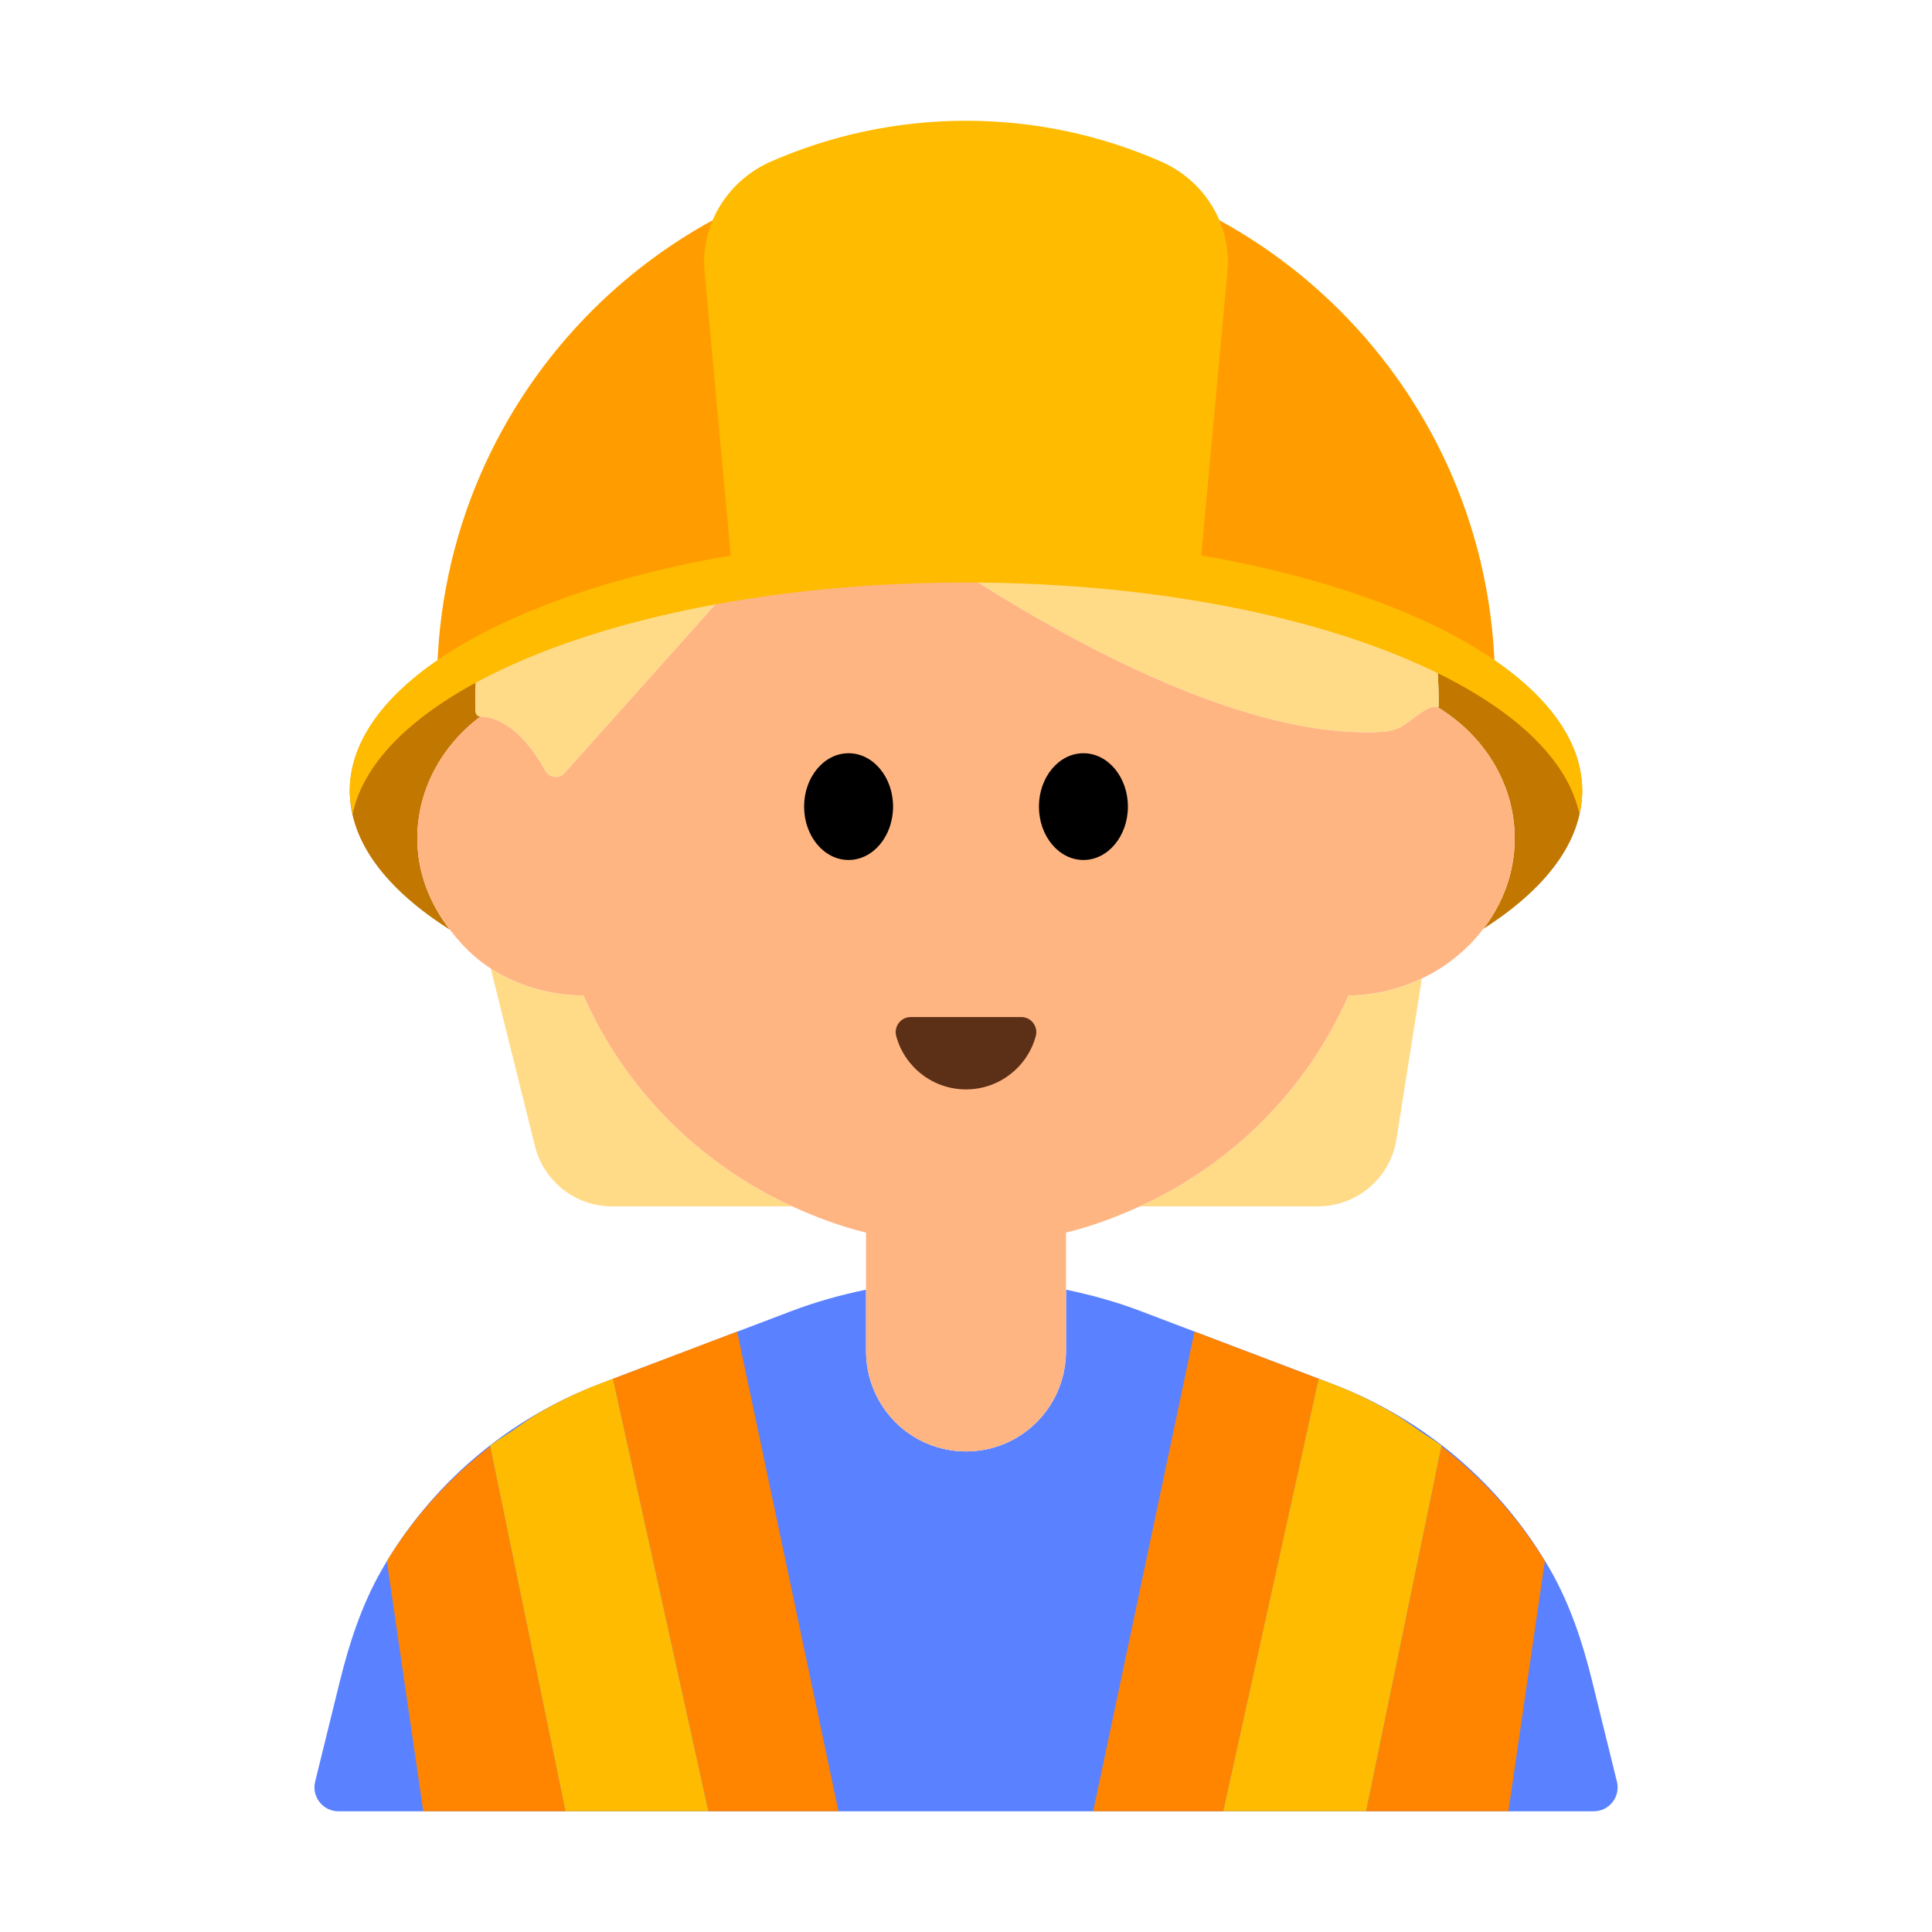 <?xml version="1.0" encoding="UTF-8"?><svg id="Layer_1" xmlns="http://www.w3.org/2000/svg" viewBox="0 0 40 40"><g><path d="M33.476,36.886l-.509-2.068c-.198-.804-.459-1.599-.871-2.318-1.005-1.751-2.591-3.118-4.507-3.846l-3.981-1.512c-.502-.191-1.017-.332-1.537-.441v1.269c0,1.15-.92,2.08-2.07,2.08s-2.07-.93-2.07-2.08v-1.269c-.52,.108-1.035,.25-1.538,.441l-3.981,1.512c-1.916,.728-3.502,2.095-4.507,3.846-.412,.719-.673,1.514-.871,2.318l-.509,2.068c-.077,.312,.16,.615,.482,.615h25.988c.322,0,.559-.302,.482-.615Z" style="fill:#5a81ff;"/><g><path d="M9.946,14.835c-.055-.001-.098-.049-.1-.104-.016-.517,.021-1.046,.086-1.58-1.679,.892-2.689,2.009-2.689,3.226,0,1.06,.765,2.044,2.07,2.87-.411-.534-.673-1.177-.673-1.887,0-1.021,.515-1.929,1.306-2.525Z" style="fill:#c27700;"/><path d="M32.757,16.377c0-1.315-1.175-2.514-3.106-3.437,.086,.554,.143,1.118,.134,1.698-.008-.002-.016,.003-.024,.002,.957,.579,1.599,1.579,1.599,2.721,0,.701-.244,1.342-.648,1.869,1.288-.822,2.044-1.8,2.044-2.853Z" style="fill:#c27700;"/></g><g><g><path d="M12.08,20.61c-.711-.004-1.371-.209-1.92-.559l.916,3.679c.182,.732,.84,1.246,1.594,1.246h3.73c-1.922-.878-3.468-2.428-4.321-4.366Z" style="fill:#ffdb87;"/><path d="M23.599,24.976h3.69c.808,0,1.496-.588,1.623-1.386l.526-3.331c-.459,.216-.97,.349-1.517,.352-.853,1.937-2.399,3.488-4.321,4.366Z" style="fill:#ffdb87;"/><path d="M9.946,14.835l.001,.001c.221,.002,.787,.115,1.339,1.117,.083,.151,.286,.185,.4,.056l5.47-6.12s6.929,5.565,11.502,5.261c.101-.007,.217-.042,.332-.091,.295-.166,.544-.462,.771-.42,.008,.001,.016-.004,.024-.002,.009-.579-.048-1.143-.134-1.698-.839-5.384-5.951-9.411-11.754-8.324-3.997,.748-7.196,3.984-7.898,7.989-.032,.184-.045,.364-.067,.546-.065,.534-.102,1.063-.086,1.58,.002,.055,.045,.102,.1,.104Z" style="fill:#ffdb87;"/></g><path d="M29.761,14.639c-.228-.042-.477,.254-.771,.42-.115,.049-.231,.084-.332,.091-4.573,.304-11.502-5.261-11.502-5.261l-5.47,6.12c-.115,.128-.317,.094-.4-.056-.552-1.002-1.118-1.115-1.339-1.117l-.001-.001c-.791,.596-1.306,1.504-1.306,2.525,0,.71,.262,1.352,.673,1.887,.237,.309,.511,.59,.847,.804,.548,.349,1.209,.555,1.92,.559,.853,1.937,2.399,3.488,4.321,4.366,.489,.223,.996,.414,1.529,.544v2.45c0,1.15,.92,2.08,2.07,2.08s2.07-.93,2.07-2.08v-2.45c.533-.13,1.04-.321,1.529-.544,1.922-.878,3.468-2.428,4.321-4.366,.547-.003,1.058-.136,1.517-.352,.511-.24,.945-.597,1.275-1.029,.403-.528,.648-1.168,.648-1.869,0-1.142-.642-2.142-1.599-2.721Z" style="fill:#ffb582;"/><g><ellipse cx="17.569" cy="16.7" rx=".921" ry="1.105"/><ellipse cx="22.431" cy="16.7" rx=".921" ry="1.105"/></g><path d="M21.145,21.057c.207,0,.354,.199,.299,.398-.174,.634-.755,1.1-1.444,1.1s-1.27-.466-1.444-1.1c-.055-.2,.092-.398,.299-.398h2.291Z" style="fill:#5c2f17;"/></g><path d="M30.952,14.113c-.036-6.019-4.924-10.889-10.952-10.889s-10.915,4.869-10.952,10.889c2.449-1.53,6.436-2.531,10.952-2.531s8.503,1,10.952,2.531Z" style="fill:#ff9d00;"/><path d="M32.76,16.38c0,.16-.03,.32-.06,.47-.58-2.69-6.04-4.79-12.7-4.79s-12.12,2.1-12.7,4.79c-.03-.15-.06-.31-.06-.47,0-2.2,3.26-4.08,7.89-4.88l-.54-5.85c-.1-.98,.46-1.9,1.36-2.3,1.25-.55,2.62-.85,4.05-.85s2.8,.3,4.05,.85c.9,.4,1.46,1.32,1.36,2.3l-.54,5.85c4.63,.8,7.89,2.68,7.89,4.88Z" style="fill:#fb0;"/><g><path d="M29.844,29.946l-1.559,7.554h2.945l.754-5.177c-.559-.922-1.293-1.718-2.14-2.377Z" style="fill:#ff8400;"/><polygon points="27.588 28.654 24.731 27.569 22.633 37.5 25.325 37.5 27.301 28.545 27.588 28.654" style="fill:#ff8400;"/><path d="M28.821,29.245c.201,.116,.386,.255,.576,.386-.191-.131-.375-.27-.576-.386Z" style="fill:#ff8400;"/><path d="M29.846,29.932c-.142-.11-.301-.199-.449-.301-.191-.131-.375-.27-.576-.386-.393-.227-.802-.428-1.233-.591l-.287-.109-1.976,8.955h2.959l1.559-7.554,.003-.014Z" style="fill:#fb0;"/><path d="M8.009,32.323l.754,5.177h2.945l-1.559-7.554c-.847,.66-1.581,1.455-2.14,2.377Z" style="fill:#ff8400;"/><path d="M10.596,29.631c.191-.131,.375-.27,.576-.386-.202,.115-.385,.255-.576,.386Z" style="fill:#ff8400;"/><polygon points="12.405 28.654 12.692 28.545 14.668 37.5 17.36 37.5 15.262 27.569 12.405 28.654" style="fill:#ff8400;"/><path d="M12.405,28.654c-.43,.164-.84,.364-1.233,.591-.201,.116-.386,.255-.576,.386-.149,.102-.308,.19-.45,.301l.003,.014,1.559,7.554h2.959l-1.976-8.955-.287,.109Z" style="fill:#fb0;"/></g></g><rect width="40" height="40" style="fill:none;"/></svg>